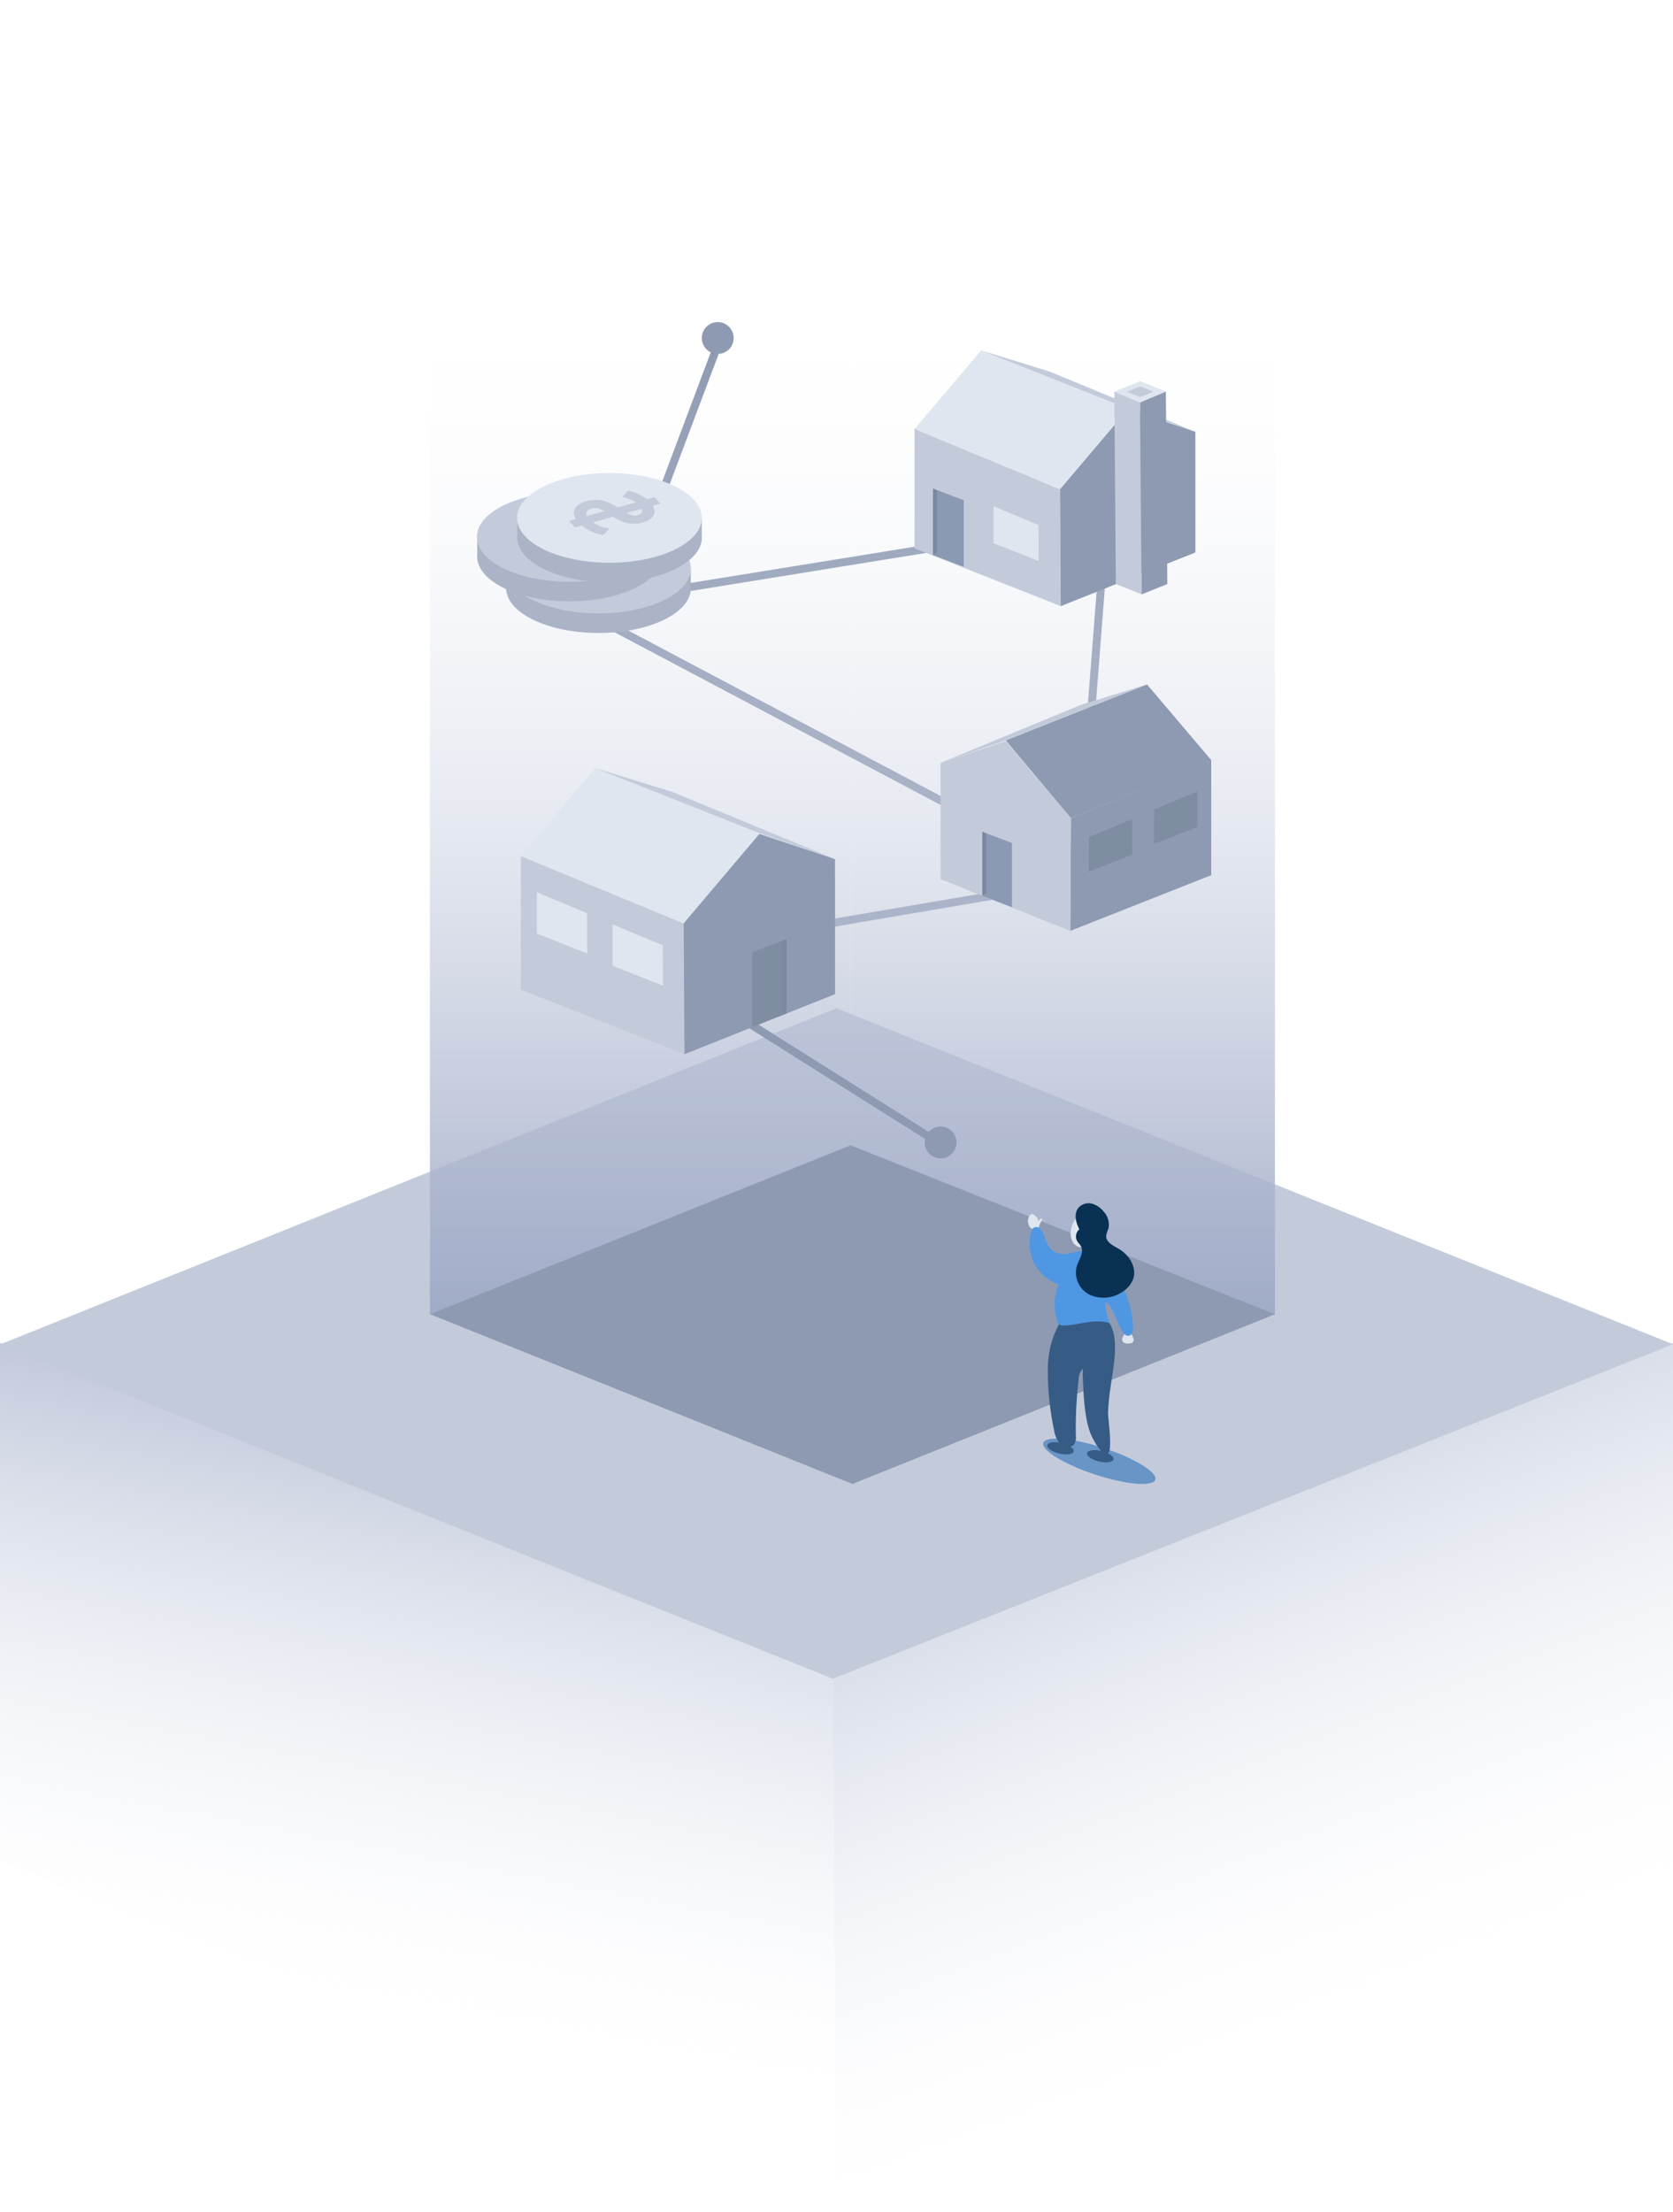 <svg xmlns="http://www.w3.org/2000/svg" xmlns:xlink="http://www.w3.org/1999/xlink" viewBox="0 0 412.7 545.39"><defs><style>.cls-1{fill:#8e9ab2;}.cls-2{fill:url(#Degradado_sin_nombre_11);}.cls-3{fill:url(#Degradado_sin_nombre_11-2);}.cls-4{fill:#c3cbdb;}.cls-5{fill:url(#Degradado_sin_nombre_11-3);}.cls-6{fill:url(#Degradado_sin_nombre_11-4);}.cls-7{fill:#dfe6ef;}.cls-8{fill:#8b99b2;}.cls-9{fill:#7a88a2;}.cls-10{fill:#7f8da3;}.cls-11{fill:#abb4c6;}.cls-12{fill:#236cb6;opacity:0.57;}.cls-13{fill:#365c86;}.cls-14{fill:#4f97e3;}.cls-15{fill:#093153;}</style><linearGradient id="Degradado_sin_nombre_11" x1="255.13" y1="296.66" x2="333.59" y2="500.91" gradientUnits="userSpaceOnUse"><stop offset="0" stop-color="#9aa5c3"/><stop offset="0.97" stop-color="#f2f5fa" stop-opacity="0"/></linearGradient><linearGradient id="Degradado_sin_nombre_11-2" x1="127.27" y1="309.21" x2="91.15" y2="499.76" xlink:href="#Degradado_sin_nombre_11"/><linearGradient id="Degradado_sin_nombre_11-3" x1="262.17" y1="337.32" x2="262.17" y2="76.65" xlink:href="#Degradado_sin_nombre_11"/><linearGradient id="Degradado_sin_nombre_11-4" x1="158.16" y1="337.32" x2="158.16" y2="76.65" xlink:href="#Degradado_sin_nombre_11"/></defs><title>Recurso 2</title><g id="Capa_2" data-name="Capa 2"><g id="Capa_1-2" data-name="Capa 1"><circle class="cls-1" cx="177.05" cy="83.35" r="3.93"/><rect class="cls-1" x="132.69" y="112.81" width="67.11" height="1.96" transform="translate(1.25 229.39) rotate(-69.4)"/><rect class="cls-1" x="196.49" y="223.45" width="54.59" height="1.96" transform="translate(-34.53 40.8) rotate(-9.67)"/><rect class="cls-1" x="244.72" y="159.94" width="51.21" height="1.96" transform="translate(89.01 418.02) rotate(-85.57)"/><rect class="cls-1" x="159.87" y="138.34" width="71.67" height="1.96" transform="matrix(0.99, -0.16, 0.16, 0.99, -20.21, 34)"/><rect class="cls-1" x="193.74" y="120.95" width="1.96" height="113.32" transform="translate(-53.36 266.6) rotate(-62.1)"/><polygon class="cls-2" points="412.7 331.15 205.45 413.96 206.35 545.39 412.7 462.85 412.7 331.15"/><polygon class="cls-3" points="0 331.15 205.45 413.96 206.35 541.46 0 458.92 0 331.15"/><polygon class="cls-4" points="206.35 248.61 412.7 331.45 205.45 413.96 0.15 331.45 206.35 248.61"/><polygon class="cls-5" points="314.51 324.21 209.82 282.39 210.28 1.94 314.51 43.64 314.51 324.21"/><polygon class="cls-6" points="106.05 324.21 209.82 282.39 210.28 0 106.05 41.69 106.05 324.21"/><polygon class="cls-1" points="210.28 365.91 314.51 324.06 209.82 282.39 106.12 324.06 210.28 365.91"/><polygon class="cls-4" points="225.6 105.68 261.5 120.64 261.68 149.46 225.6 135.21 225.6 105.68"/><polygon class="cls-7" points="261.5 120.64 225.58 105.79 242.03 86.41 278.19 100.74 261.5 120.64"/><polyline class="cls-4" points="294.88 106.48 278.19 100.74 242.03 86.41 258.96 91.63"/><polygon class="cls-1" points="294.88 106.48 294.88 136.22 261.67 149.46 261.5 120.64 278.19 100.91 294.88 106.48"/><polygon class="cls-7" points="245.1 124.83 256.17 129.45 256.23 138.34 245.1 133.94 245.1 124.83"/><polygon class="cls-8" points="237.75 123.36 230.17 120.47 230.17 136.87 237.75 139.76 237.75 123.36"/><polygon class="cls-9" points="231.18 120.91 230.17 120.47 230.17 136.87 231.18 136.22 231.18 120.91"/><polygon class="cls-1" points="287.6 96.53 281.21 99.22 281.61 146.56 287.96 144.01 287.6 96.53"/><polygon class="cls-4" points="274.89 96.53 281.21 99.22 281.61 146.56 275.26 144.01 274.89 96.53"/><polygon class="cls-7" points="281.21 99.22 274.9 96.55 281.26 93.99 287.62 96.55 281.21 99.22"/><polygon class="cls-4" points="281.24 97.95 277.98 96.58 281.26 95.26 284.54 96.58 281.24 97.95"/><polygon class="cls-1" points="298.79 187.33 264.18 201.75 264.02 229.53 298.79 215.8 298.79 187.33"/><polygon class="cls-1" points="264.18 201.75 298.8 187.44 282.95 168.76 248.1 182.57 264.18 201.75"/><polyline class="cls-4" points="232.02 188.1 248.1 182.57 282.95 168.76 266.64 173.8"/><polygon class="cls-4" points="232.02 188.1 232.02 216.78 264.02 229.53 264.18 201.75 248.1 182.74 232.02 188.1"/><polygon class="cls-10" points="295.38 195.13 284.7 199.57 284.65 208.14 295.38 203.91 295.38 195.13"/><polygon class="cls-10" points="279.29 201.95 268.62 206.4 268.57 214.97 279.29 210.73 279.29 201.95"/><polygon class="cls-8" points="249.64 207.87 242.32 205.09 242.32 220.89 249.64 223.68 249.64 207.87"/><polygon class="cls-9" points="243.3 205.51 242.32 205.09 242.32 220.89 243.3 220.26 243.3 205.51"/><path class="cls-11" d="M124.91,144.15v-4h2.24c3.71-3.67,11.48-6.19,20.47-6.19s16.76,2.52,20.47,6.19h2.32v5.4h0c-.57,5.86-10.54,10.53-22.76,10.53-12.58,0-22.79-5-22.79-11.06A5.47,5.47,0,0,1,124.91,144.15Z"/><ellipse class="cls-4" cx="147.62" cy="140.18" rx="22.79" ry="11.06"/><path class="cls-11" d="M117.73,136.35v-4H120c3.71-3.67,11.48-6.2,20.47-6.2s16.76,2.53,20.47,6.2h2.32v5.4h0c-.57,5.86-10.54,10.53-22.76,10.53-12.58,0-22.79-4.95-22.79-11.06A5.38,5.38,0,0,1,117.73,136.35Z"/><ellipse class="cls-4" cx="140.44" cy="132.38" rx="22.79" ry="11.06"/><path class="cls-11" d="M127.62,131.67v-4h2.24c3.71-3.67,11.48-6.2,20.47-6.2s16.76,2.53,20.47,6.2h2.32v5.39h0c-.57,5.87-10.54,10.54-22.76,10.54-12.59,0-22.79-5-22.79-11.07A5.26,5.26,0,0,1,127.62,131.67Z"/><ellipse class="cls-7" cx="150.33" cy="127.7" rx="22.79" ry="11.06"/><path class="cls-4" d="M142.68,128.77c-2.29-2.57-.82-4.39,2-5.19,6.38-1.77,9.36,4.36,12.58,3.47,1.26-.35,1.57-1.23.7-2.21a7.93,7.93,0,0,0-4.46-2.24l1.4-1.57a9.89,9.89,0,0,1,5.6,2.91c1.87,2.12.91,4.1-1.94,4.9-6.31,1.75-9-4.45-12.63-3.45-1.16.32-1.89,1.19-.67,2.57a9,9,0,0,0,5.09,2.37l-1.49,1.59A10.61,10.61,0,0,1,142.68,128.77Z"/><polygon class="cls-4" points="140.39 128.45 141.81 130.04 162.91 124.19 161.49 122.59 140.39 128.45"/><path class="cls-12" d="M257.36,355.76c-.59,1.8,5.12,5.3,12.75,7.81s14.31,3.1,14.9,1.29-5.11-5.29-12.75-7.81S258,354,257.36,355.76Z"/><path class="cls-13" d="M262.76,324.08a23,23,0,0,0-4.26,12.77A68.89,68.89,0,0,0,260,352.53a6.67,6.67,0,0,0,1.55,3.54c1,.9,2.71,1.07,3.46,0a3.57,3.57,0,0,0,.38-2.13,102.13,102.13,0,0,1,.68-13.66,4.28,4.28,0,0,1,1-2.8c.13,5.78.38,13,2.35,16.89.72,1.44,2.57,4.79,3.92,3.93,1.15-.74,0-8.46,0-9.82.18-6.14,1.75-11.36,1.71-16.37,0-2.88-.64-6.24-3.2-7.58-.56.17-1.1-.27-1.68-.37a26.7,26.7,0,0,0-7.36-.21"/><path class="cls-7" d="M264.47,302.15c-.84,2.28-.17,4.64,1.5,5.26s3.72-.73,4.57-3,.17-4.64-1.5-5.26S265.32,299.86,264.47,302.15Z"/><path class="cls-7" d="M255.09,303.19a1.76,1.76,0,0,1-1.25-1,2.52,2.52,0,0,1-.2-1.6,1.56,1.56,0,0,1,.6-1.09.7.7,0,0,1,.34-.12.87.87,0,0,1,.53.18,3,3,0,0,1,1.06,1.47,2,2,0,0,1,.18.74,1.36,1.36,0,0,1-.47,1.05,2.2,2.2,0,0,1-.81.4"/><path class="cls-7" d="M255.44,301.58a11.41,11.41,0,0,0,1.08-.87c.12-.13.27-.3.44-.23a.26.26,0,0,1,.13.29.69.69,0,0,1-.14.3,3.8,3.8,0,0,0-.55,1.08,2,2,0,0,1-.43,1,.7.7,0,0,1-.9-.29A1.07,1.07,0,0,1,255.44,301.58Z"/><path class="cls-7" d="M278.84,328.41l.57,1.19a1.41,1.41,0,0,1,.2,1.08.93.93,0,0,1-.61.52,2.57,2.57,0,0,1-.83.07,1.45,1.45,0,0,1-1.24-.5,1.36,1.36,0,0,1,.17-1.32,7,7,0,0,1,1-1.42.59.59,0,0,1,.19-.13c.26-.08.41.28.61.46"/><path class="cls-14" d="M267.19,317a10.64,10.64,0,0,1-12.77-13.34,1.75,1.75,0,0,1,.44-.84,1.33,1.33,0,0,1,1.69.08,3.5,3.5,0,0,1,.94,1.57c.56,1.52,1.08,3.21,2.44,4.09A5.51,5.51,0,0,0,264,309a18.21,18.21,0,0,1,4.12-.64A5.77,5.77,0,0,1,271.9,310a8.6,8.6,0,0,1-3.23,6.58,1.91,1.91,0,0,1-1.53.6"/><path class="cls-14" d="M272.17,310.12a54.08,54.08,0,0,1,4.87,7.41,24.14,24.14,0,0,1,2.47,9.87,3,3,0,0,1-.28,1.33,1.13,1.13,0,0,1-1.12.64,1.49,1.49,0,0,1-.82-.53c-1.63-1.8-2.25-5.95-4.14-7.47-.94-.75-2.2-1.13-2.89-2.11a3.74,3.74,0,0,1-.6-1.69c-.38-2.65.77-5.3,2.28-7.52"/><path class="cls-14" d="M261.73,315.27a10.54,10.54,0,0,1,8.39-5.46,3.54,3.54,0,0,1,1.26.12,2.66,2.66,0,0,1,1.23.92,5.09,5.09,0,0,1,.85,3.5c-.09,1.22-.43,2.41-.63,3.63a15.64,15.64,0,0,0,.92,8.29c-3.66-1.23-7.33.42-11.18.57a2,2,0,0,1-1.11-.19,2,2,0,0,1-.75-1.25A13.64,13.64,0,0,1,261.73,315.27Z"/><path class="cls-15" d="M266.41,303.42c-1-1.8-1.64-4.19-.29-5.71a3.38,3.38,0,0,1,3.27-.91,5.52,5.52,0,0,1,2.9,2,4.69,4.69,0,0,1,1.15,4.13,8.29,8.29,0,0,0-.57,1.77c-.09,1.59,1.75,2.45,3.13,3.25,2.6,1.49,4.52,4.67,3.51,7.49a6.52,6.52,0,0,1-2.65,3.11,8.26,8.26,0,0,1-8,.73,6.12,6.12,0,0,1-3.26-7c.52-1.65,1.85-3.37,1.08-4.92-.26-.51-.73-.9-1-1.41a2.31,2.31,0,0,1,.81-3"/><path class="cls-13" d="M261.91,355.81c-1.8-.43-3.39-.19-3.56.52s1.14,1.65,2.94,2.08,3.39.2,3.56-.52S263.7,356.24,261.91,355.81Z"/><path class="cls-13" d="M271.73,357.78c-1.8-.43-3.39-.2-3.57.52s1.15,1.64,2.95,2.07,3.39.2,3.56-.52S273.52,358.21,271.73,357.78Z"/><rect class="cls-1" x="205.52" y="234.66" width="1.96" height="62.66" transform="translate(-128.61 299.02) rotate(-57.8)"/><circle class="cls-1" cx="232.03" cy="281.7" r="3.93"/><polygon class="cls-4" points="128.47 210.96 168.64 227.7 168.84 259.95 128.47 244.01 128.47 210.96"/><polygon class="cls-7" points="168.64 227.7 128.45 211.09 146.85 189.4 187.32 205.43 168.64 227.7"/><polyline class="cls-4" points="205.99 211.85 187.32 205.43 146.85 189.4 165.8 195.25"/><polygon class="cls-1" points="205.99 211.85 205.99 245.14 168.84 259.95 168.64 227.7 187.32 205.63 205.99 211.85"/><polygon class="cls-7" points="132.43 220.01 144.82 225.17 144.88 235.12 132.43 230.2 132.43 220.01"/><polygon class="cls-7" points="151.1 227.93 163.49 233.09 163.55 243.04 151.1 238.13 151.1 227.93"/><polygon class="cls-10" points="185.53 234.8 194.02 231.57 194.02 249.92 185.53 253.15 185.53 234.8"/><polygon class="cls-9" points="192.89 232.06 194.02 231.57 194.02 249.92 192.89 249.19 192.89 232.06"/></g></g></svg>